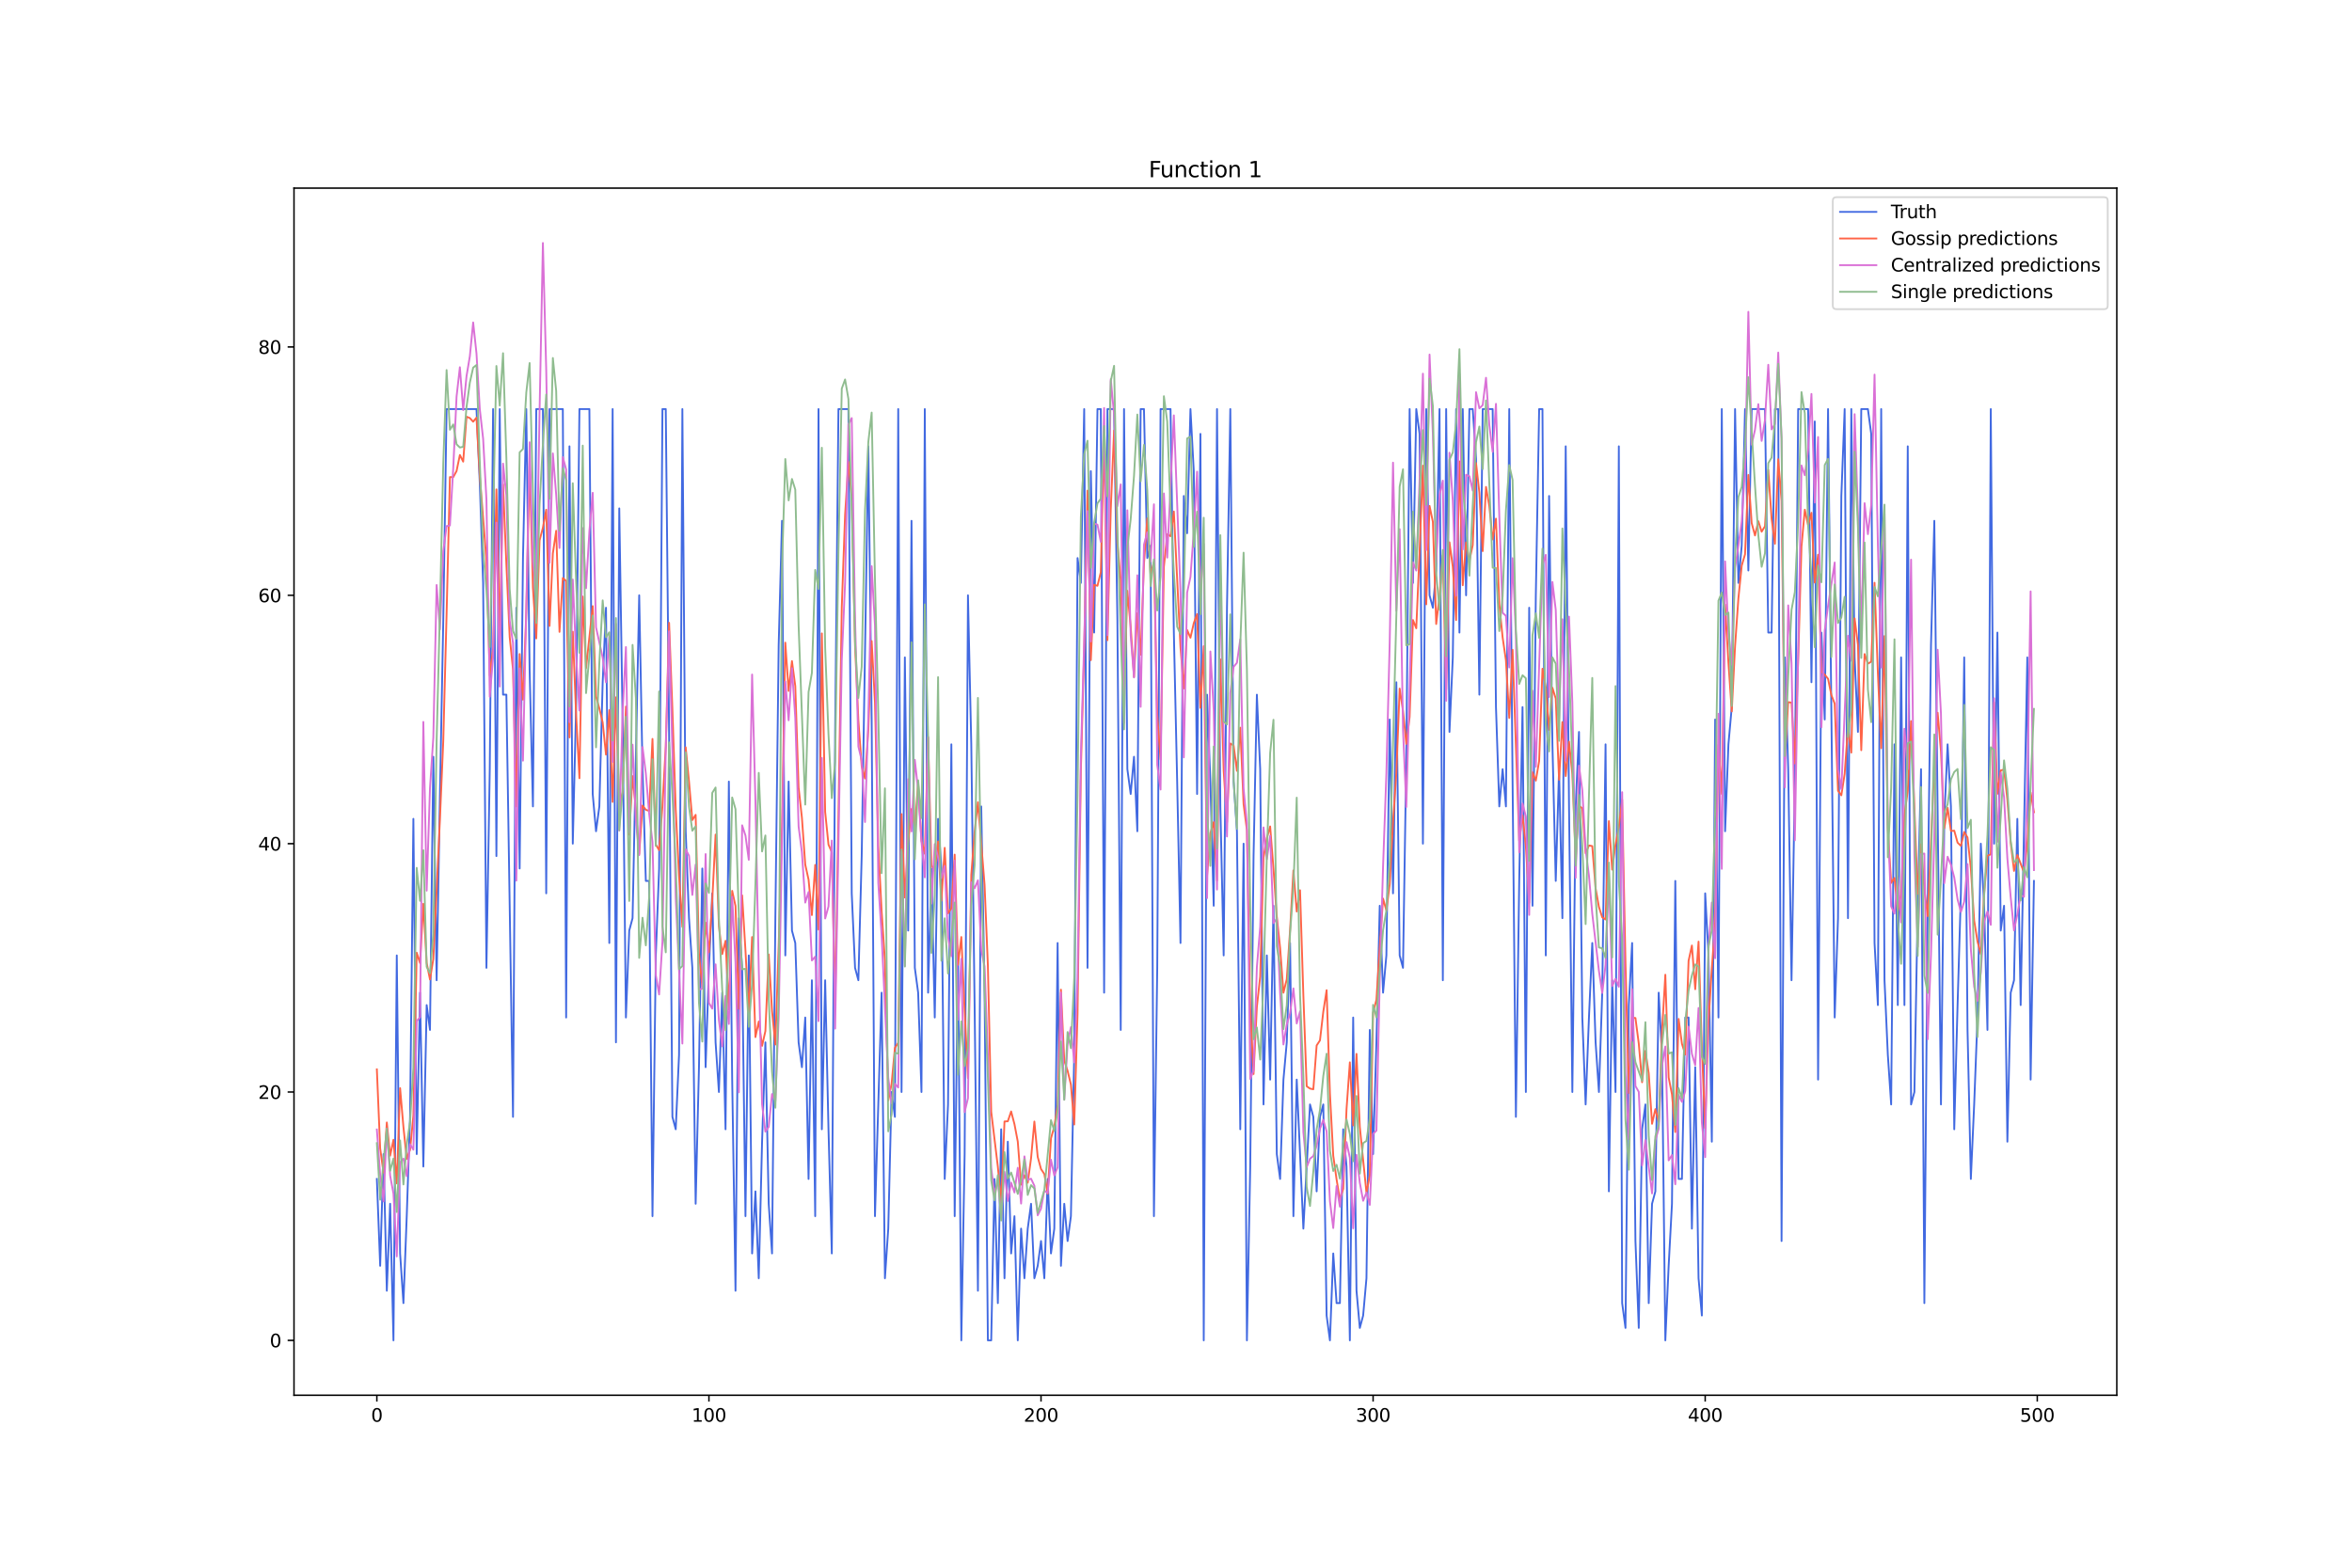 <?xml version="1.0" encoding="utf-8" standalone="no"?>
<!DOCTYPE svg PUBLIC "-//W3C//DTD SVG 1.1//EN"
  "http://www.w3.org/Graphics/SVG/1.1/DTD/svg11.dtd">
<svg xmlns:xlink="http://www.w3.org/1999/xlink" width="1296pt" height="864pt" viewBox="0 0 1296 864" xmlns="http://www.w3.org/2000/svg" version="1.1">
 <defs>
  <style type="text/css">*{stroke-linejoin: round; stroke-linecap: butt}</style>
 </defs>
 <g id="figure_1">
  <g id="patch_1">
   <path d="M 0 864 
L 1296 864 
L 1296 0 
L 0 0 
z
" style="fill: #ffffff"/>
  </g>
  <g id="axes_1">
   <g id="patch_2">
    <path d="M 162 768.96 
L 1166.4 768.96 
L 1166.4 103.68 
L 162 103.68 
z
" style="fill: #ffffff"/>
   </g>
   <g id="matplotlib.axis_1">
    <g id="xtick_1">
     <g id="line2d_1">
      <defs>
       <path id="m9243915156" d="M 0 0 
L 0 3.5 
" style="stroke: #000000; stroke-width: 0.8"/>
      </defs>
      <g>
       <use xlink:href="#m9243915156" x="207.655" y="768.96" style="stroke: #000000; stroke-width: 0.8"/>
      </g>
     </g>
     <g id="text_1">
      <!-- 0 -->
      <g transform="translate(204.473 783.558) scale(0.1 -0.1)">
       <defs>
        <path id="DejaVuSans-30" d="M 2034 4250 
Q 1547 4250 1301 3770 
Q 1056 3291 1056 2328 
Q 1056 1369 1301 889 
Q 1547 409 2034 409 
Q 2525 409 2770 889 
Q 3016 1369 3016 2328 
Q 3016 3291 2770 3770 
Q 2525 4250 2034 4250 
z
M 2034 4750 
Q 2819 4750 3233 4129 
Q 3647 3509 3647 2328 
Q 3647 1150 3233 529 
Q 2819 -91 2034 -91 
Q 1250 -91 836 529 
Q 422 1150 422 2328 
Q 422 3509 836 4129 
Q 1250 4750 2034 4750 
z
" transform="scale(0.016)"/>
       </defs>
       <use xlink:href="#DejaVuSans-30"/>
      </g>
     </g>
    </g>
    <g id="xtick_2">
     <g id="line2d_2">
      <g>
       <use xlink:href="#m9243915156" x="390.639" y="768.96" style="stroke: #000000; stroke-width: 0.8"/>
      </g>
     </g>
     <g id="text_2">
      <!-- 100 -->
      <g transform="translate(381.095 783.558) scale(0.1 -0.1)">
       <defs>
        <path id="DejaVuSans-31" d="M 794 531 
L 1825 531 
L 1825 4091 
L 703 3866 
L 703 4441 
L 1819 4666 
L 2450 4666 
L 2450 531 
L 3481 531 
L 3481 0 
L 794 0 
L 794 531 
z
" transform="scale(0.016)"/>
       </defs>
       <use xlink:href="#DejaVuSans-31"/>
       <use xlink:href="#DejaVuSans-30" x="63.623"/>
       <use xlink:href="#DejaVuSans-30" x="127.246"/>
      </g>
     </g>
    </g>
    <g id="xtick_3">
     <g id="line2d_3">
      <g>
       <use xlink:href="#m9243915156" x="573.623" y="768.96" style="stroke: #000000; stroke-width: 0.8"/>
      </g>
     </g>
     <g id="text_3">
      <!-- 200 -->
      <g transform="translate(564.079 783.558) scale(0.1 -0.1)">
       <defs>
        <path id="DejaVuSans-32" d="M 1228 531 
L 3431 531 
L 3431 0 
L 469 0 
L 469 531 
Q 828 903 1448 1529 
Q 2069 2156 2228 2338 
Q 2531 2678 2651 2914 
Q 2772 3150 2772 3378 
Q 2772 3750 2511 3984 
Q 2250 4219 1831 4219 
Q 1534 4219 1204 4116 
Q 875 4013 500 3803 
L 500 4441 
Q 881 4594 1212 4672 
Q 1544 4750 1819 4750 
Q 2544 4750 2975 4387 
Q 3406 4025 3406 3419 
Q 3406 3131 3298 2873 
Q 3191 2616 2906 2266 
Q 2828 2175 2409 1742 
Q 1991 1309 1228 531 
z
" transform="scale(0.016)"/>
       </defs>
       <use xlink:href="#DejaVuSans-32"/>
       <use xlink:href="#DejaVuSans-30" x="63.623"/>
       <use xlink:href="#DejaVuSans-30" x="127.246"/>
      </g>
     </g>
    </g>
    <g id="xtick_4">
     <g id="line2d_4">
      <g>
       <use xlink:href="#m9243915156" x="756.607" y="768.96" style="stroke: #000000; stroke-width: 0.8"/>
      </g>
     </g>
     <g id="text_4">
      <!-- 300 -->
      <g transform="translate(747.063 783.558) scale(0.1 -0.1)">
       <defs>
        <path id="DejaVuSans-33" d="M 2597 2516 
Q 3050 2419 3304 2112 
Q 3559 1806 3559 1356 
Q 3559 666 3084 287 
Q 2609 -91 1734 -91 
Q 1441 -91 1130 -33 
Q 819 25 488 141 
L 488 750 
Q 750 597 1062 519 
Q 1375 441 1716 441 
Q 2309 441 2620 675 
Q 2931 909 2931 1356 
Q 2931 1769 2642 2001 
Q 2353 2234 1838 2234 
L 1294 2234 
L 1294 2753 
L 1863 2753 
Q 2328 2753 2575 2939 
Q 2822 3125 2822 3475 
Q 2822 3834 2567 4026 
Q 2313 4219 1838 4219 
Q 1578 4219 1281 4162 
Q 984 4106 628 3988 
L 628 4550 
Q 988 4650 1302 4700 
Q 1616 4750 1894 4750 
Q 2613 4750 3031 4423 
Q 3450 4097 3450 3541 
Q 3450 3153 3228 2886 
Q 3006 2619 2597 2516 
z
" transform="scale(0.016)"/>
       </defs>
       <use xlink:href="#DejaVuSans-33"/>
       <use xlink:href="#DejaVuSans-30" x="63.623"/>
       <use xlink:href="#DejaVuSans-30" x="127.246"/>
      </g>
     </g>
    </g>
    <g id="xtick_5">
     <g id="line2d_5">
      <g>
       <use xlink:href="#m9243915156" x="939.591" y="768.96" style="stroke: #000000; stroke-width: 0.8"/>
      </g>
     </g>
     <g id="text_5">
      <!-- 400 -->
      <g transform="translate(930.047 783.558) scale(0.1 -0.1)">
       <defs>
        <path id="DejaVuSans-34" d="M 2419 4116 
L 825 1625 
L 2419 1625 
L 2419 4116 
z
M 2253 4666 
L 3047 4666 
L 3047 1625 
L 3713 1625 
L 3713 1100 
L 3047 1100 
L 3047 0 
L 2419 0 
L 2419 1100 
L 313 1100 
L 313 1709 
L 2253 4666 
z
" transform="scale(0.016)"/>
       </defs>
       <use xlink:href="#DejaVuSans-34"/>
       <use xlink:href="#DejaVuSans-30" x="63.623"/>
       <use xlink:href="#DejaVuSans-30" x="127.246"/>
      </g>
     </g>
    </g>
    <g id="xtick_6">
     <g id="line2d_6">
      <g>
       <use xlink:href="#m9243915156" x="1122.575" y="768.96" style="stroke: #000000; stroke-width: 0.8"/>
      </g>
     </g>
     <g id="text_6">
      <!-- 500 -->
      <g transform="translate(1113.032 783.558) scale(0.1 -0.1)">
       <defs>
        <path id="DejaVuSans-35" d="M 691 4666 
L 3169 4666 
L 3169 4134 
L 1269 4134 
L 1269 2991 
Q 1406 3038 1543 3061 
Q 1681 3084 1819 3084 
Q 2600 3084 3056 2656 
Q 3513 2228 3513 1497 
Q 3513 744 3044 326 
Q 2575 -91 1722 -91 
Q 1428 -91 1123 -41 
Q 819 9 494 109 
L 494 744 
Q 775 591 1075 516 
Q 1375 441 1709 441 
Q 2250 441 2565 725 
Q 2881 1009 2881 1497 
Q 2881 1984 2565 2268 
Q 2250 2553 1709 2553 
Q 1456 2553 1204 2497 
Q 953 2441 691 2322 
L 691 4666 
z
" transform="scale(0.016)"/>
       </defs>
       <use xlink:href="#DejaVuSans-35"/>
       <use xlink:href="#DejaVuSans-30" x="63.623"/>
       <use xlink:href="#DejaVuSans-30" x="127.246"/>
      </g>
     </g>
    </g>
   </g>
   <g id="matplotlib.axis_2">
    <g id="ytick_1">
     <g id="line2d_7">
      <defs>
       <path id="m0aa536ebe1" d="M 0 0 
L -3.5 0 
" style="stroke: #000000; stroke-width: 0.8"/>
      </defs>
      <g>
       <use xlink:href="#m0aa536ebe1" x="162" y="738.72" style="stroke: #000000; stroke-width: 0.8"/>
      </g>
     </g>
     <g id="text_7">
      <!-- 0 -->
      <g transform="translate(148.637 742.519) scale(0.1 -0.1)">
       <use xlink:href="#DejaVuSans-30"/>
      </g>
     </g>
    </g>
    <g id="ytick_2">
     <g id="line2d_8">
      <g>
       <use xlink:href="#m0aa536ebe1" x="162" y="601.846" style="stroke: #000000; stroke-width: 0.8"/>
      </g>
     </g>
     <g id="text_8">
      <!-- 20 -->
      <g transform="translate(142.275 605.645) scale(0.1 -0.1)">
       <use xlink:href="#DejaVuSans-32"/>
       <use xlink:href="#DejaVuSans-30" x="63.623"/>
      </g>
     </g>
    </g>
    <g id="ytick_3">
     <g id="line2d_9">
      <g>
       <use xlink:href="#m0aa536ebe1" x="162" y="464.971" style="stroke: #000000; stroke-width: 0.8"/>
      </g>
     </g>
     <g id="text_9">
      <!-- 40 -->
      <g transform="translate(142.275 468.77) scale(0.1 -0.1)">
       <use xlink:href="#DejaVuSans-34"/>
       <use xlink:href="#DejaVuSans-30" x="63.623"/>
      </g>
     </g>
    </g>
    <g id="ytick_4">
     <g id="line2d_10">
      <g>
       <use xlink:href="#m0aa536ebe1" x="162" y="328.097" style="stroke: #000000; stroke-width: 0.8"/>
      </g>
     </g>
     <g id="text_10">
      <!-- 60 -->
      <g transform="translate(142.275 331.896) scale(0.1 -0.1)">
       <defs>
        <path id="DejaVuSans-36" d="M 2113 2584 
Q 1688 2584 1439 2293 
Q 1191 2003 1191 1497 
Q 1191 994 1439 701 
Q 1688 409 2113 409 
Q 2538 409 2786 701 
Q 3034 994 3034 1497 
Q 3034 2003 2786 2293 
Q 2538 2584 2113 2584 
z
M 3366 4563 
L 3366 3988 
Q 3128 4100 2886 4159 
Q 2644 4219 2406 4219 
Q 1781 4219 1451 3797 
Q 1122 3375 1075 2522 
Q 1259 2794 1537 2939 
Q 1816 3084 2150 3084 
Q 2853 3084 3261 2657 
Q 3669 2231 3669 1497 
Q 3669 778 3244 343 
Q 2819 -91 2113 -91 
Q 1303 -91 875 529 
Q 447 1150 447 2328 
Q 447 3434 972 4092 
Q 1497 4750 2381 4750 
Q 2619 4750 2861 4703 
Q 3103 4656 3366 4563 
z
" transform="scale(0.016)"/>
       </defs>
       <use xlink:href="#DejaVuSans-36"/>
       <use xlink:href="#DejaVuSans-30" x="63.623"/>
      </g>
     </g>
    </g>
    <g id="ytick_5">
     <g id="line2d_11">
      <g>
       <use xlink:href="#m0aa536ebe1" x="162" y="191.222" style="stroke: #000000; stroke-width: 0.8"/>
      </g>
     </g>
     <g id="text_11">
      <!-- 80 -->
      <g transform="translate(142.275 195.021) scale(0.1 -0.1)">
       <defs>
        <path id="DejaVuSans-38" d="M 2034 2216 
Q 1584 2216 1326 1975 
Q 1069 1734 1069 1313 
Q 1069 891 1326 650 
Q 1584 409 2034 409 
Q 2484 409 2743 651 
Q 3003 894 3003 1313 
Q 3003 1734 2745 1975 
Q 2488 2216 2034 2216 
z
M 1403 2484 
Q 997 2584 770 2862 
Q 544 3141 544 3541 
Q 544 4100 942 4425 
Q 1341 4750 2034 4750 
Q 2731 4750 3128 4425 
Q 3525 4100 3525 3541 
Q 3525 3141 3298 2862 
Q 3072 2584 2669 2484 
Q 3125 2378 3379 2068 
Q 3634 1759 3634 1313 
Q 3634 634 3220 271 
Q 2806 -91 2034 -91 
Q 1263 -91 848 271 
Q 434 634 434 1313 
Q 434 1759 690 2068 
Q 947 2378 1403 2484 
z
M 1172 3481 
Q 1172 3119 1398 2916 
Q 1625 2713 2034 2713 
Q 2441 2713 2670 2916 
Q 2900 3119 2900 3481 
Q 2900 3844 2670 4047 
Q 2441 4250 2034 4250 
Q 1625 4250 1398 4047 
Q 1172 3844 1172 3481 
z
" transform="scale(0.016)"/>
       </defs>
       <use xlink:href="#DejaVuSans-38"/>
       <use xlink:href="#DejaVuSans-30" x="63.623"/>
      </g>
     </g>
    </g>
   </g>
   <g id="line2d_12">
    <path d="M 207.655 649.752 
L 209.484 697.658 
L 211.314 636.064 
L 213.144 711.345 
L 214.974 663.439 
L 216.804 738.72 
L 218.634 526.565 
L 220.463 690.814 
L 222.293 718.189 
L 224.123 670.283 
L 225.953 615.533 
L 227.783 451.284 
L 229.613 636.064 
L 231.442 547.096 
L 233.272 642.908 
L 235.102 553.939 
L 236.932 567.627 
L 238.762 417.065 
L 240.592 540.252 
L 242.422 437.596 
L 244.251 341.784 
L 246.081 225.441 
L 262.55 225.441 
L 264.38 266.503 
L 266.209 321.253 
L 268.039 533.408 
L 269.869 423.909 
L 271.699 225.441 
L 273.529 471.815 
L 275.359 225.441 
L 277.189 382.846 
L 279.018 382.846 
L 282.678 615.533 
L 284.508 334.94 
L 286.338 478.658 
L 288.168 307.565 
L 289.997 225.441 
L 291.827 369.159 
L 293.657 444.44 
L 295.487 225.441 
L 299.147 225.441 
L 300.976 492.346 
L 302.806 225.441 
L 310.126 225.441 
L 311.956 560.783 
L 313.785 245.972 
L 315.615 464.971 
L 317.445 389.69 
L 319.275 225.441 
L 324.764 225.441 
L 326.594 437.596 
L 328.424 458.127 
L 330.254 444.44 
L 332.084 376.003 
L 333.914 334.94 
L 335.743 519.721 
L 337.573 225.441 
L 339.403 574.471 
L 341.233 280.19 
L 343.063 396.534 
L 344.893 560.783 
L 346.723 512.877 
L 348.552 506.033 
L 352.212 328.097 
L 354.042 423.909 
L 355.872 485.502 
L 357.702 485.502 
L 359.531 670.283 
L 361.361 526.565 
L 363.191 478.658 
L 365.021 225.441 
L 366.851 225.441 
L 368.681 403.378 
L 370.51 615.533 
L 372.34 622.377 
L 374.17 581.314 
L 376 225.441 
L 377.83 458.127 
L 379.66 506.033 
L 381.489 533.408 
L 383.319 663.439 
L 385.149 588.158 
L 386.979 478.658 
L 388.809 588.158 
L 390.639 533.408 
L 392.469 492.346 
L 394.298 574.471 
L 396.128 601.846 
L 397.958 547.096 
L 399.788 622.377 
L 401.618 430.752 
L 403.448 595.002 
L 405.277 711.345 
L 407.107 506.033 
L 408.937 533.408 
L 410.767 670.283 
L 412.597 526.565 
L 414.427 690.814 
L 416.256 656.595 
L 418.086 704.501 
L 419.916 629.22 
L 421.746 574.471 
L 423.576 663.439 
L 425.406 690.814 
L 427.236 506.033 
L 429.065 355.471 
L 430.895 287.034 
L 432.725 526.565 
L 434.555 430.752 
L 436.385 512.877 
L 438.215 519.721 
L 440.044 574.471 
L 441.874 588.158 
L 443.704 560.783 
L 445.534 649.752 
L 447.364 540.252 
L 449.194 670.283 
L 451.023 225.441 
L 452.853 622.377 
L 454.683 540.252 
L 456.513 622.377 
L 458.343 690.814 
L 460.173 403.378 
L 462.003 225.441 
L 467.492 225.441 
L 469.322 492.346 
L 471.152 533.408 
L 472.982 540.252 
L 474.811 471.815 
L 478.471 245.972 
L 480.301 396.534 
L 482.131 670.283 
L 485.79 547.096 
L 487.62 704.501 
L 489.45 677.126 
L 491.28 601.846 
L 493.11 615.533 
L 494.94 225.441 
L 496.77 601.846 
L 498.599 362.315 
L 500.429 512.877 
L 502.259 287.034 
L 504.089 533.408 
L 505.919 547.096 
L 507.749 601.846 
L 509.578 225.441 
L 511.408 547.096 
L 513.238 478.658 
L 515.068 560.783 
L 516.898 451.284 
L 518.728 478.658 
L 520.557 649.752 
L 522.387 608.689 
L 524.217 410.221 
L 526.047 670.283 
L 527.877 526.565 
L 529.707 738.72 
L 531.536 636.064 
L 533.366 328.097 
L 535.196 410.221 
L 537.026 553.939 
L 538.856 711.345 
L 540.686 444.44 
L 542.516 547.096 
L 544.345 738.72 
L 546.175 738.72 
L 548.005 649.752 
L 549.835 718.189 
L 551.665 622.377 
L 553.495 704.501 
L 555.324 629.22 
L 557.154 690.814 
L 558.984 670.283 
L 560.814 738.72 
L 562.644 677.126 
L 564.474 704.501 
L 566.303 677.126 
L 568.133 663.439 
L 569.963 704.501 
L 571.793 697.658 
L 573.623 683.97 
L 575.453 704.501 
L 577.283 649.752 
L 579.112 690.814 
L 580.942 677.126 
L 582.772 519.721 
L 584.602 697.658 
L 586.432 663.439 
L 588.262 683.97 
L 590.091 670.283 
L 591.921 581.314 
L 593.751 307.565 
L 595.581 321.253 
L 597.411 225.441 
L 599.241 533.408 
L 601.07 259.659 
L 602.9 348.628 
L 604.73 225.441 
L 606.56 225.441 
L 608.39 547.096 
L 610.22 225.441 
L 613.879 225.441 
L 615.709 341.784 
L 617.539 567.627 
L 619.369 225.441 
L 621.199 423.909 
L 623.029 437.596 
L 624.858 417.065 
L 626.688 458.127 
L 628.518 225.441 
L 630.348 225.441 
L 632.178 307.565 
L 634.008 300.722 
L 635.837 670.283 
L 637.667 533.408 
L 639.497 225.441 
L 644.987 225.441 
L 646.817 348.628 
L 648.646 430.752 
L 650.476 519.721 
L 652.306 273.347 
L 654.136 293.878 
L 655.966 225.441 
L 657.796 259.659 
L 659.625 437.596 
L 661.455 239.128 
L 663.285 738.72 
L 665.115 382.846 
L 666.945 430.752 
L 668.775 499.19 
L 670.604 225.441 
L 672.434 444.44 
L 674.264 526.565 
L 676.094 334.94 
L 677.924 225.441 
L 679.754 430.752 
L 681.583 458.127 
L 683.413 622.377 
L 685.243 464.971 
L 687.073 738.72 
L 688.903 642.908 
L 690.733 471.815 
L 692.563 382.846 
L 694.392 423.909 
L 696.222 608.689 
L 698.052 526.565 
L 699.882 595.002 
L 701.712 499.19 
L 703.542 636.064 
L 705.371 649.752 
L 707.201 595.002 
L 709.031 574.471 
L 710.861 519.721 
L 712.691 670.283 
L 714.521 595.002 
L 718.18 677.126 
L 721.84 608.689 
L 723.67 615.533 
L 725.5 656.595 
L 727.33 615.533 
L 729.159 608.689 
L 730.989 725.033 
L 732.819 738.72 
L 734.649 690.814 
L 736.479 718.189 
L 738.309 718.189 
L 740.138 622.377 
L 741.968 642.908 
L 743.798 738.72 
L 745.628 560.783 
L 747.458 711.345 
L 749.288 731.876 
L 751.117 725.033 
L 752.947 704.501 
L 754.777 567.627 
L 756.607 636.064 
L 758.437 574.471 
L 760.267 499.19 
L 762.097 547.096 
L 763.926 526.565 
L 765.756 396.534 
L 767.586 492.346 
L 769.416 376.003 
L 771.246 526.565 
L 773.076 533.408 
L 774.905 417.065 
L 776.735 225.441 
L 778.565 321.253 
L 780.395 225.441 
L 782.225 239.128 
L 784.055 464.971 
L 785.884 225.441 
L 787.714 328.097 
L 789.544 334.94 
L 791.374 314.409 
L 793.204 225.441 
L 795.034 540.252 
L 796.864 225.441 
L 798.693 403.378 
L 800.523 362.315 
L 802.353 225.441 
L 804.183 348.628 
L 806.013 225.441 
L 807.843 328.097 
L 809.672 225.441 
L 811.502 225.441 
L 813.332 252.816 
L 815.162 382.846 
L 816.992 225.441 
L 822.481 225.441 
L 824.311 389.69 
L 826.141 444.44 
L 827.971 423.909 
L 829.801 444.44 
L 831.63 225.441 
L 833.46 430.752 
L 835.29 615.533 
L 837.12 485.502 
L 838.95 389.69 
L 840.78 601.846 
L 842.61 334.94 
L 844.439 499.19 
L 846.269 328.097 
L 848.099 225.441 
L 849.929 225.441 
L 851.759 526.565 
L 853.589 273.347 
L 855.418 410.221 
L 857.248 485.502 
L 859.078 423.909 
L 860.908 506.033 
L 862.738 245.972 
L 864.568 444.44 
L 866.397 601.846 
L 868.227 444.44 
L 870.057 403.378 
L 871.887 560.783 
L 873.717 608.689 
L 875.547 560.783 
L 877.377 519.721 
L 879.206 574.471 
L 881.036 601.846 
L 882.866 547.096 
L 884.696 410.221 
L 886.526 656.595 
L 888.356 540.252 
L 890.185 601.846 
L 892.015 245.972 
L 893.845 718.189 
L 895.675 731.876 
L 897.505 553.939 
L 899.335 519.721 
L 901.164 683.97 
L 902.994 731.876 
L 904.824 622.377 
L 906.654 608.689 
L 908.484 718.189 
L 910.314 663.439 
L 912.144 656.595 
L 913.973 547.096 
L 915.803 581.314 
L 917.633 738.72 
L 919.463 697.658 
L 921.293 663.439 
L 923.123 485.502 
L 924.952 649.752 
L 926.782 649.752 
L 928.612 560.783 
L 930.442 560.783 
L 932.272 677.126 
L 934.102 588.158 
L 935.931 704.501 
L 937.761 725.033 
L 939.591 492.346 
L 941.421 526.565 
L 943.251 629.22 
L 945.081 396.534 
L 946.911 560.783 
L 948.74 225.441 
L 950.57 458.127 
L 952.4 410.221 
L 954.23 389.69 
L 956.06 225.441 
L 957.89 321.253 
L 959.719 300.722 
L 961.549 225.441 
L 963.379 314.409 
L 965.209 225.441 
L 972.528 225.441 
L 974.358 348.628 
L 976.188 348.628 
L 978.018 225.441 
L 979.848 225.441 
L 981.678 683.97 
L 983.507 362.315 
L 985.337 423.909 
L 987.167 540.252 
L 988.997 430.752 
L 990.827 225.441 
L 996.316 225.441 
L 998.146 376.003 
L 999.976 232.284 
L 1001.806 595.002 
L 1003.636 348.628 
L 1005.465 396.534 
L 1007.295 225.441 
L 1010.955 560.783 
L 1012.785 506.033 
L 1014.615 273.347 
L 1016.444 225.441 
L 1018.274 506.033 
L 1020.104 225.441 
L 1021.934 362.315 
L 1023.764 403.378 
L 1025.594 225.441 
L 1029.253 225.441 
L 1031.083 239.128 
L 1032.913 519.721 
L 1034.743 553.939 
L 1036.573 225.441 
L 1038.403 540.252 
L 1040.232 581.314 
L 1042.062 608.689 
L 1043.892 410.221 
L 1045.722 553.939 
L 1047.552 362.315 
L 1049.382 553.939 
L 1051.211 245.972 
L 1053.041 608.689 
L 1054.871 601.846 
L 1056.701 499.19 
L 1058.531 423.909 
L 1060.361 718.189 
L 1062.191 499.19 
L 1064.02 355.471 
L 1065.85 287.034 
L 1069.51 608.689 
L 1071.34 451.284 
L 1073.17 410.221 
L 1074.999 444.44 
L 1076.829 622.377 
L 1078.659 553.939 
L 1080.489 492.346 
L 1082.319 362.315 
L 1084.149 567.627 
L 1085.978 649.752 
L 1087.808 608.689 
L 1089.638 560.783 
L 1091.468 464.971 
L 1093.298 499.19 
L 1095.128 567.627 
L 1096.958 225.441 
L 1098.787 464.971 
L 1100.617 348.628 
L 1102.447 512.877 
L 1104.277 499.19 
L 1106.107 629.22 
L 1107.937 547.096 
L 1109.766 540.252 
L 1111.596 451.284 
L 1113.426 553.939 
L 1117.086 362.315 
L 1118.916 595.002 
L 1120.745 485.502 
L 1120.745 485.502 
" clip-path="url(#p38546da178)" style="fill: none; stroke: #4169e1; stroke-linecap: square"/>
   </g>
   <g id="line2d_13">
    <path d="M 207.655 589.346 
L 209.484 632.908 
L 211.314 646.261 
L 213.144 618.621 
L 214.974 636.964 
L 216.804 628.152 
L 218.634 652.199 
L 220.463 599.697 
L 222.293 621.077 
L 224.123 638.653 
L 225.953 633.674 
L 227.783 614.774 
L 229.613 525.042 
L 231.442 530.774 
L 233.272 498.095 
L 235.102 530.722 
L 236.932 539.826 
L 238.762 528.54 
L 240.592 491.037 
L 242.422 451.109 
L 244.251 408.278 
L 246.081 338.64 
L 247.911 262.924 
L 249.741 262.968 
L 251.571 259.616 
L 253.401 250.756 
L 255.23 254.432 
L 257.06 229.648 
L 258.89 230.405 
L 260.72 232.412 
L 262.55 230.17 
L 264.38 262.369 
L 268.039 308.714 
L 269.869 372.308 
L 271.699 357.33 
L 273.529 269.721 
L 275.359 350.055 
L 277.189 266.969 
L 279.018 310.896 
L 280.848 351.105 
L 282.678 369.017 
L 284.508 444.468 
L 286.338 360.467 
L 288.168 385.596 
L 289.997 337.641 
L 291.827 255.164 
L 293.657 323.979 
L 295.487 351.87 
L 297.317 297.832 
L 299.147 290.858 
L 300.976 280.898 
L 302.806 344.975 
L 304.636 305.017 
L 306.466 292.525 
L 308.296 348.255 
L 310.126 318.553 
L 311.956 320.176 
L 313.785 406.424 
L 315.615 348.127 
L 317.445 393.762 
L 319.275 428.918 
L 321.105 328.776 
L 322.935 368.223 
L 326.594 334.038 
L 328.424 383.799 
L 330.254 390.467 
L 332.084 398.138 
L 333.914 415.891 
L 335.743 391.376 
L 337.573 441.962 
L 339.403 384.317 
L 341.233 444.287 
L 343.063 436.615 
L 344.893 389.41 
L 346.723 460.074 
L 348.552 427.722 
L 350.382 446.074 
L 352.212 470.683 
L 354.042 443.96 
L 355.872 446.291 
L 357.702 446.927 
L 359.531 407.24 
L 361.361 465.457 
L 363.191 468.564 
L 365.021 444.318 
L 366.851 411.345 
L 368.681 343.241 
L 370.51 390.996 
L 372.34 446.22 
L 374.17 482.603 
L 376 510.824 
L 377.83 411.891 
L 379.66 430.763 
L 381.489 451.984 
L 383.319 449.07 
L 385.149 525.399 
L 386.979 543.94 
L 388.809 508.452 
L 390.639 524.847 
L 392.469 496.092 
L 394.298 459.969 
L 396.128 510.3 
L 397.958 525.818 
L 399.788 518.504 
L 401.618 556.391 
L 403.448 490.972 
L 405.277 499.325 
L 407.107 555.958 
L 408.937 493.468 
L 410.767 523.825 
L 412.597 558.094 
L 414.427 516.434 
L 416.256 571.578 
L 418.086 562.997 
L 419.916 576.419 
L 421.746 568.248 
L 423.576 526.017 
L 425.406 557.204 
L 427.236 575.681 
L 429.065 521.064 
L 430.895 455.624 
L 432.725 354.186 
L 434.555 380.803 
L 436.385 364.344 
L 438.215 378.089 
L 440.044 434.021 
L 441.874 450.681 
L 443.704 476.471 
L 445.534 484.763 
L 447.364 504.322 
L 449.194 476.675 
L 451.023 512.344 
L 452.853 349.093 
L 454.683 447.478 
L 456.513 465.501 
L 458.343 469.659 
L 460.173 553.611 
L 462.003 449.194 
L 463.832 334.675 
L 465.662 283.665 
L 467.492 254.551 
L 469.322 274.159 
L 471.152 355.758 
L 472.982 396.908 
L 474.811 422.39 
L 476.641 429.029 
L 478.471 402.226 
L 480.301 353.304 
L 482.131 387.234 
L 483.961 466.182 
L 485.79 502.271 
L 487.62 529.569 
L 489.45 606.53 
L 491.28 597.401 
L 493.11 577.545 
L 494.94 574.679 
L 496.77 448.659 
L 498.599 494.665 
L 500.429 463.871 
L 502.259 445.903 
L 504.089 455.85 
L 505.919 431.643 
L 507.749 463.475 
L 509.578 470.523 
L 511.408 406.596 
L 513.238 476.892 
L 515.068 479.903 
L 516.898 463.743 
L 518.728 496.419 
L 520.557 467.253 
L 522.387 503.408 
L 524.217 500.602 
L 526.047 471 
L 527.877 531.696 
L 529.707 516.416 
L 531.536 556.862 
L 533.366 594.164 
L 535.196 482.104 
L 537.026 458.585 
L 538.856 442.161 
L 542.516 487.561 
L 544.345 532.132 
L 546.175 612.695 
L 549.835 643.022 
L 551.665 662.881 
L 553.495 618.071 
L 555.324 617.976 
L 557.154 612.551 
L 558.984 619.538 
L 560.814 629.15 
L 562.644 652.914 
L 564.474 647.673 
L 566.303 651.849 
L 568.133 638.359 
L 569.963 618.116 
L 571.793 637.586 
L 573.623 644.303 
L 575.453 647.055 
L 577.283 657.899 
L 579.112 627.373 
L 580.942 620.824 
L 582.772 608.96 
L 584.602 545.42 
L 586.432 584.551 
L 588.262 590.139 
L 590.091 597.73 
L 591.921 619.77 
L 593.751 558.711 
L 595.581 424.477 
L 597.411 358.431 
L 599.241 270.365 
L 601.07 363.833 
L 602.9 322.301 
L 604.73 322.842 
L 606.56 315.408 
L 608.39 240.155 
L 610.22 352.842 
L 612.05 280.909 
L 613.879 237.285 
L 615.709 299.147 
L 617.539 319.503 
L 619.369 384.69 
L 621.199 325.594 
L 623.029 345.311 
L 624.858 373.064 
L 626.688 337.91 
L 628.518 360.842 
L 630.348 310.824 
L 632.178 285.672 
L 634.008 316.721 
L 635.837 309.87 
L 637.667 393.958 
L 639.497 418.558 
L 641.327 312.397 
L 643.157 294.481 
L 644.987 295.504 
L 646.817 281.908 
L 650.476 356.791 
L 652.306 379.445 
L 654.136 347.221 
L 655.966 351.469 
L 657.796 343.444 
L 659.625 338.438 
L 661.455 390.153 
L 663.285 356.127 
L 665.115 482.722 
L 666.945 459.16 
L 668.775 453.134 
L 670.604 485.237 
L 672.434 363.403 
L 674.264 424.787 
L 676.094 453.14 
L 677.924 409.738 
L 679.754 410.873 
L 681.583 424.852 
L 683.413 401.024 
L 685.243 443.207 
L 687.073 457.539 
L 688.903 555.827 
L 690.733 591.939 
L 692.563 554.915 
L 694.392 538.247 
L 696.222 472.605 
L 698.052 461.876 
L 699.882 455.474 
L 701.712 478.764 
L 703.542 505.088 
L 705.371 522.421 
L 707.201 547.116 
L 709.031 539.736 
L 710.861 512.451 
L 712.691 479.727 
L 714.521 502.369 
L 716.35 490.634 
L 718.18 548.596 
L 720.01 598.661 
L 721.84 599.954 
L 723.67 600.329 
L 725.5 576.178 
L 727.33 573.38 
L 729.159 557.578 
L 730.989 545.723 
L 732.819 602.724 
L 734.649 636.959 
L 736.479 650.022 
L 738.309 660.996 
L 740.138 655.191 
L 741.968 611.237 
L 743.798 585.475 
L 745.628 620.258 
L 747.458 580.832 
L 749.288 621.128 
L 752.947 657.402 
L 754.777 647.921 
L 756.607 558.135 
L 758.437 550.963 
L 760.267 522.073 
L 762.097 495.248 
L 763.926 501.771 
L 765.756 487.366 
L 767.586 453.015 
L 769.416 426.14 
L 771.246 379.492 
L 773.076 391.606 
L 774.905 410.033 
L 776.735 395.105 
L 778.565 341.71 
L 780.395 346.263 
L 782.225 303.731 
L 784.055 256.642 
L 785.884 333.079 
L 787.714 278.819 
L 789.544 287.617 
L 791.374 343.901 
L 793.204 328.391 
L 795.034 306.003 
L 796.864 380.087 
L 798.693 298.847 
L 800.523 312.376 
L 802.353 341.743 
L 804.183 254.279 
L 806.013 322.55 
L 807.843 298.932 
L 809.672 309.14 
L 811.502 300.407 
L 813.332 255.17 
L 815.162 271.471 
L 816.992 303.746 
L 818.822 268.352 
L 820.651 278.982 
L 822.481 297.327 
L 824.311 285.835 
L 826.141 332.888 
L 827.971 351.269 
L 829.801 363.929 
L 831.63 395.679 
L 833.46 358.115 
L 837.12 463.317 
L 838.95 449.372 
L 840.78 466.196 
L 842.61 497.58 
L 844.439 425.611 
L 846.269 430.25 
L 848.099 419.438 
L 849.929 368.555 
L 851.759 378.737 
L 853.589 402.254 
L 855.418 379.07 
L 857.248 385.007 
L 859.078 429.762 
L 860.908 397.964 
L 862.738 427.709 
L 864.568 408.743 
L 866.397 426.656 
L 868.227 472.982 
L 870.057 444.027 
L 871.887 445.52 
L 873.717 470.255 
L 875.547 465.957 
L 877.377 466.311 
L 879.206 489.558 
L 881.036 499.847 
L 882.866 505.571 
L 884.696 506.765 
L 886.526 452.541 
L 888.356 479.278 
L 890.185 465.58 
L 892.015 455.764 
L 893.845 440.732 
L 895.675 530.881 
L 897.505 602.441 
L 899.335 560.854 
L 901.164 561.053 
L 902.994 575.116 
L 904.824 596.47 
L 906.654 579.147 
L 908.484 591.545 
L 910.314 619.368 
L 912.144 611.275 
L 913.973 618.38 
L 915.803 568.75 
L 917.633 537.206 
L 919.463 593.793 
L 921.293 603.151 
L 923.123 623.923 
L 924.952 561.556 
L 926.782 575.243 
L 928.612 581.173 
L 930.442 529.506 
L 932.272 521.098 
L 934.102 545.184 
L 935.931 518.967 
L 937.761 577.616 
L 939.591 621.703 
L 941.421 562.922 
L 943.251 533.838 
L 945.081 508.287 
L 946.911 410.577 
L 948.74 437.565 
L 950.57 333.182 
L 952.4 365.228 
L 954.23 392.078 
L 956.06 356.078 
L 957.89 329.814 
L 959.719 311.759 
L 961.549 305.478 
L 963.379 261.766 
L 965.209 288.282 
L 967.039 295.117 
L 968.869 287.231 
L 970.698 293.038 
L 972.528 290.054 
L 974.358 258.998 
L 976.188 285.852 
L 978.018 299.677 
L 979.848 253.115 
L 981.678 276.061 
L 983.507 418.245 
L 985.337 386.97 
L 987.167 387.236 
L 988.997 420.782 
L 990.827 363.847 
L 992.657 301.17 
L 994.486 280.92 
L 996.316 289.529 
L 998.146 282.6 
L 999.976 321.084 
L 1001.806 305.701 
L 1003.636 370.264 
L 1005.465 371.8 
L 1007.295 374.113 
L 1009.125 383.07 
L 1010.955 387.817 
L 1012.785 435.814 
L 1014.615 438.318 
L 1016.444 426.482 
L 1018.274 400.946 
L 1020.104 414.77 
L 1021.934 340.793 
L 1023.764 355.295 
L 1025.594 413.461 
L 1027.424 360.462 
L 1029.253 365.787 
L 1031.083 364.677 
L 1032.913 321.17 
L 1034.743 370.827 
L 1036.573 412.352 
L 1038.403 350.53 
L 1040.232 456.757 
L 1042.062 486.629 
L 1043.892 483.86 
L 1045.722 502.024 
L 1047.552 493 
L 1049.382 449.381 
L 1051.211 435.825 
L 1053.041 397.421 
L 1056.701 492.612 
L 1058.531 465.266 
L 1060.361 490.13 
L 1062.191 504.915 
L 1065.85 421.66 
L 1067.68 392.801 
L 1069.51 414.068 
L 1071.34 456.514 
L 1073.17 445.208 
L 1074.999 457.984 
L 1076.829 457.81 
L 1078.659 464.391 
L 1080.489 466.165 
L 1082.319 458.499 
L 1084.149 461.567 
L 1085.978 478.621 
L 1087.808 507.372 
L 1089.638 518.837 
L 1091.468 525.852 
L 1093.298 492.515 
L 1095.128 471.57 
L 1096.958 470.876 
L 1098.787 387.193 
L 1100.617 437.48 
L 1102.447 424.582 
L 1104.277 424.174 
L 1106.107 440.875 
L 1107.937 464.523 
L 1109.766 479.987 
L 1111.596 471.228 
L 1115.256 480.802 
L 1117.086 465.341 
L 1118.916 436.728 
L 1120.745 447.656 
L 1120.745 447.656 
" clip-path="url(#p38546da178)" style="fill: none; stroke: #ff6347; stroke-linecap: square"/>
   </g>
   <g id="line2d_14">
    <path d="M 207.655 622.488 
L 209.484 647.581 
L 211.314 662.12 
L 213.144 621.98 
L 214.974 647.928 
L 216.804 657.847 
L 218.634 692.465 
L 220.463 640.612 
L 222.293 638.532 
L 224.123 648.193 
L 225.953 630.621 
L 227.783 633.628 
L 229.613 562.746 
L 231.442 560.626 
L 233.272 397.862 
L 235.102 490.877 
L 236.932 434.321 
L 238.762 406.582 
L 240.592 322.423 
L 242.422 346.89 
L 244.251 303.695 
L 246.081 289.925 
L 247.911 289.624 
L 249.741 258.091 
L 251.571 218.636 
L 253.401 202.374 
L 255.23 226.012 
L 257.06 207.34 
L 258.89 196.387 
L 260.72 177.709 
L 262.55 194.758 
L 264.38 225.479 
L 266.209 241.747 
L 268.039 275.313 
L 269.869 384.012 
L 271.699 362.219 
L 273.529 288.038 
L 275.359 378.399 
L 277.189 255.512 
L 279.018 272.933 
L 280.848 342.103 
L 282.678 354.365 
L 284.508 485.346 
L 286.338 368.369 
L 288.168 419.227 
L 289.997 335.309 
L 291.827 243.72 
L 293.657 309.452 
L 295.487 327.14 
L 297.317 226.451 
L 299.147 133.92 
L 300.976 203.723 
L 302.806 310.202 
L 304.636 249.891 
L 306.466 272.608 
L 308.296 302.029 
L 310.126 251.94 
L 311.956 258.745 
L 313.785 397.981 
L 315.615 319.387 
L 317.445 361.351 
L 319.275 391.614 
L 321.105 291.019 
L 322.935 324.191 
L 324.764 292.719 
L 326.594 271.595 
L 328.424 345.76 
L 332.084 362.41 
L 333.914 376.053 
L 335.743 350.639 
L 337.573 419.956 
L 339.403 343.842 
L 341.233 457.769 
L 343.063 392.943 
L 344.893 356.599 
L 346.723 458.687 
L 348.552 410.392 
L 350.382 452.231 
L 352.212 471.272 
L 354.042 411.728 
L 355.872 426.284 
L 357.702 448.39 
L 359.531 464.157 
L 361.361 537.453 
L 363.191 548.069 
L 365.021 518.945 
L 366.851 413.027 
L 368.681 347.914 
L 370.51 414.013 
L 372.34 494.705 
L 376 575.13 
L 377.83 468.09 
L 379.66 471.619 
L 381.489 493.215 
L 383.319 476.472 
L 385.149 545.37 
L 386.979 544.893 
L 388.809 470.695 
L 390.639 552.716 
L 392.469 555.881 
L 394.298 531.484 
L 396.128 562.192 
L 397.958 576.66 
L 399.788 548.854 
L 401.618 564.341 
L 403.448 494.283 
L 405.277 530.353 
L 407.107 602.022 
L 408.937 454.847 
L 410.767 460.48 
L 412.597 473.863 
L 414.427 371.762 
L 416.256 441.212 
L 418.086 533.455 
L 419.916 608.592 
L 421.746 623.666 
L 423.576 621.051 
L 425.406 602.962 
L 427.236 606.742 
L 429.065 561.029 
L 430.895 463.823 
L 432.725 375.615 
L 434.555 396.978 
L 436.385 368.245 
L 438.215 395.684 
L 440.044 455.514 
L 441.874 469.709 
L 443.704 497.445 
L 445.534 491.598 
L 447.364 529.34 
L 449.194 527.246 
L 451.023 562.792 
L 452.853 417.715 
L 454.683 506.212 
L 456.513 499.581 
L 458.343 463.242 
L 460.173 566.901 
L 463.832 363.928 
L 465.662 321.147 
L 467.492 233.769 
L 469.322 230.427 
L 471.152 340.805 
L 472.982 411.433 
L 474.811 419.141 
L 476.641 453.049 
L 478.471 394.885 
L 480.301 312.043 
L 482.131 344.7 
L 483.961 486.656 
L 485.79 515.412 
L 489.45 594.097 
L 491.28 608.157 
L 493.11 597.331 
L 494.94 599.361 
L 496.77 469.665 
L 498.599 532.349 
L 500.429 429.421 
L 502.259 458.231 
L 504.089 418.755 
L 505.919 435.613 
L 507.749 463.826 
L 509.578 483.547 
L 511.408 406.058 
L 513.238 498.009 
L 515.068 465.185 
L 516.898 472.586 
L 518.728 483.934 
L 520.557 477.309 
L 522.387 516.411 
L 524.217 526.97 
L 526.047 474.28 
L 527.877 562.044 
L 529.707 528.42 
L 531.536 612.927 
L 533.366 605.265 
L 535.196 486.257 
L 537.026 489.549 
L 538.856 485.166 
L 540.686 523.399 
L 542.516 532.609 
L 544.345 581.033 
L 546.175 643.667 
L 548.005 658.167 
L 549.835 650.618 
L 551.665 670.761 
L 553.495 645.895 
L 555.324 661.89 
L 557.154 651.783 
L 558.984 657.217 
L 560.814 643.606 
L 562.644 663.345 
L 564.474 637.311 
L 566.303 650.214 
L 568.133 649.631 
L 569.963 653.513 
L 571.793 669.788 
L 573.623 666.132 
L 575.453 656.092 
L 577.283 657.508 
L 579.112 639.132 
L 580.942 647.852 
L 582.772 643.325 
L 584.602 547.036 
L 586.432 605.966 
L 588.262 575.468 
L 590.091 566.082 
L 591.921 585.5 
L 593.751 539.47 
L 595.581 416.652 
L 597.411 353.42 
L 599.241 281.633 
L 601.07 353.532 
L 602.9 288.601 
L 604.73 289.137 
L 606.56 298.618 
L 608.39 224.873 
L 610.22 350.095 
L 612.05 208.918 
L 613.879 228.414 
L 615.709 278.929 
L 617.539 266.956 
L 619.369 398.412 
L 621.199 281.228 
L 623.029 350.248 
L 624.858 373.366 
L 626.688 317.041 
L 628.518 389.556 
L 630.348 300.193 
L 632.178 293.365 
L 634.008 309.488 
L 635.837 277.937 
L 637.667 421.562 
L 639.497 435.129 
L 641.327 271.942 
L 643.157 307.322 
L 646.817 228.915 
L 650.476 326.377 
L 652.306 417.409 
L 654.136 326.564 
L 655.966 317.982 
L 657.796 292.913 
L 659.625 259.947 
L 661.455 327.612 
L 663.285 299.953 
L 665.115 494.983 
L 666.945 359.053 
L 668.775 391.256 
L 670.604 490.26 
L 672.434 317.199 
L 674.264 404.705 
L 676.094 461.022 
L 677.924 382.021 
L 679.754 367.497 
L 681.583 365.28 
L 683.413 352.319 
L 685.243 434.608 
L 687.073 453.764 
L 688.903 594.645 
L 690.733 590.021 
L 692.563 533.079 
L 694.392 510.863 
L 696.222 456.019 
L 698.052 473.586 
L 699.882 460.681 
L 701.712 508.75 
L 703.542 506.335 
L 705.371 547.391 
L 707.201 575.652 
L 709.031 564.653 
L 710.861 558.448 
L 712.691 544.736 
L 714.521 564.067 
L 716.35 557.403 
L 718.18 623.928 
L 720.01 643.298 
L 721.84 638.599 
L 723.67 637.118 
L 725.5 631.448 
L 727.33 622.151 
L 729.159 617.153 
L 730.989 623.583 
L 732.819 662.034 
L 734.649 676.814 
L 736.479 653.662 
L 738.309 665.062 
L 740.138 648.049 
L 741.968 629.461 
L 743.798 638.115 
L 745.628 677.008 
L 747.458 636.476 
L 749.288 651.845 
L 751.117 661.802 
L 752.947 657.237 
L 754.777 664.058 
L 756.607 624.865 
L 758.437 623.099 
L 760.267 540.234 
L 762.097 477.456 
L 763.926 426.347 
L 765.756 354.081 
L 767.586 254.977 
L 769.416 336.612 
L 771.246 291.622 
L 773.076 401.839 
L 774.905 444.774 
L 778.565 309.853 
L 780.395 314.458 
L 782.225 264.334 
L 784.055 205.942 
L 785.884 303.153 
L 787.714 195.417 
L 789.544 239.394 
L 791.374 310.032 
L 793.204 272.835 
L 795.034 264.892 
L 796.864 386.235 
L 798.693 249.509 
L 800.523 276.135 
L 802.353 328.162 
L 804.183 206.303 
L 806.013 302.829 
L 807.843 261.641 
L 809.672 262.468 
L 811.502 270.425 
L 813.332 216.148 
L 815.162 225.043 
L 816.992 223.283 
L 818.822 208.195 
L 820.651 234.266 
L 822.481 249.051 
L 824.311 222.57 
L 826.141 284.315 
L 827.971 337.727 
L 829.801 339.429 
L 831.63 367.854 
L 833.46 307.624 
L 835.29 350.471 
L 837.12 469.795 
L 838.95 442.83 
L 840.78 450.047 
L 842.61 504.243 
L 844.439 380.657 
L 846.269 422.562 
L 849.929 311.497 
L 851.759 305.79 
L 853.589 384.122 
L 855.418 320.724 
L 857.248 336.12 
L 859.078 396.264 
L 860.908 341.276 
L 862.738 419.264 
L 864.568 339.84 
L 866.397 387.237 
L 868.227 483.837 
L 870.057 422.004 
L 871.887 435.564 
L 873.717 468.218 
L 875.547 482.622 
L 877.377 503.586 
L 881.036 535.033 
L 882.866 547.259 
L 884.696 531.852 
L 886.526 483.04 
L 888.356 543.419 
L 890.185 539.541 
L 892.015 543.816 
L 893.845 436.605 
L 895.675 591.871 
L 897.505 627.889 
L 899.335 545.148 
L 901.164 598.531 
L 902.994 601.757 
L 904.824 642.316 
L 906.654 628.369 
L 910.314 657.721 
L 912.144 628.441 
L 913.973 622.094 
L 915.803 587.277 
L 917.633 576.75 
L 919.463 639.519 
L 921.293 636.587 
L 923.123 652.698 
L 924.952 603.466 
L 926.782 607.298 
L 928.612 601.265 
L 930.442 565.804 
L 932.272 580.806 
L 934.102 587.026 
L 935.931 555.529 
L 937.761 618.63 
L 939.591 637.742 
L 941.421 523.175 
L 943.251 497.429 
L 945.081 528.122 
L 946.911 393.397 
L 948.74 478.846 
L 950.57 309.404 
L 952.4 349.057 
L 954.23 366.378 
L 956.06 312.997 
L 957.89 300.82 
L 959.719 287.35 
L 961.549 258.619 
L 963.379 171.857 
L 965.209 245.074 
L 967.039 236.83 
L 968.869 222.729 
L 970.698 243.003 
L 972.528 231.569 
L 974.358 201.036 
L 976.188 236.673 
L 978.018 233.697 
L 979.848 194.306 
L 981.678 242.122 
L 983.507 433.925 
L 985.337 333.632 
L 987.167 365.64 
L 988.997 463.127 
L 992.657 256.52 
L 994.486 261.921 
L 996.316 247.892 
L 998.146 217.106 
L 999.976 277.005 
L 1001.806 240.869 
L 1003.636 400.778 
L 1005.465 347.468 
L 1007.295 333.917 
L 1010.955 310.004 
L 1012.785 424.04 
L 1014.615 434.913 
L 1018.274 350.378 
L 1020.104 364.132 
L 1021.934 228.255 
L 1023.764 282.983 
L 1025.594 346.462 
L 1027.424 277.318 
L 1029.253 294.389 
L 1031.083 278.432 
L 1032.913 206.455 
L 1034.743 299.921 
L 1036.573 367.853 
L 1038.403 283.161 
L 1040.232 453.932 
L 1042.062 499.533 
L 1043.892 503.553 
L 1045.722 483.415 
L 1047.552 508.395 
L 1049.382 401.64 
L 1051.211 423.912 
L 1053.041 308.445 
L 1054.871 470.958 
L 1056.701 521.904 
L 1058.531 470.69 
L 1060.361 470.421 
L 1062.191 572.776 
L 1064.02 525.75 
L 1065.85 461.661 
L 1067.68 358.096 
L 1069.51 393.356 
L 1071.34 486.788 
L 1073.17 472.146 
L 1074.999 476.573 
L 1076.829 483.593 
L 1078.659 495.672 
L 1080.489 502.622 
L 1082.319 496.919 
L 1084.149 476.204 
L 1085.978 523.206 
L 1087.808 543.82 
L 1089.638 551.599 
L 1091.468 535.9 
L 1093.298 508.039 
L 1095.128 502.334 
L 1096.958 509.7 
L 1098.787 384.84 
L 1100.617 463.924 
L 1102.447 425.937 
L 1104.277 439.331 
L 1106.107 473.206 
L 1107.937 494.496 
L 1109.766 512.798 
L 1111.596 503.916 
L 1113.426 493.381 
L 1115.256 494.269 
L 1117.086 435.525 
L 1118.916 325.94 
L 1120.745 479.524 
L 1120.745 479.524 
" clip-path="url(#p38546da178)" style="fill: none; stroke: #da70d6; stroke-linecap: square"/>
   </g>
   <g id="line2d_15">
    <path d="M 207.655 630.008 
L 209.484 661.198 
L 211.314 639.955 
L 213.144 622.018 
L 214.974 645.261 
L 216.804 638.494 
L 218.634 667.994 
L 220.463 628.523 
L 222.293 652.798 
L 224.123 630.618 
L 225.953 618.224 
L 227.783 588.434 
L 229.613 478.295 
L 231.442 496.489 
L 233.272 468.586 
L 235.102 532.855 
L 236.932 536.364 
L 238.762 514.672 
L 240.592 408.202 
L 242.422 335.802 
L 244.251 255.163 
L 246.081 203.935 
L 247.911 236.852 
L 249.741 233.904 
L 251.571 244.849 
L 253.401 246.632 
L 255.23 246.223 
L 257.06 224.409 
L 258.89 210.889 
L 260.72 202.61 
L 262.55 201.158 
L 264.38 254.613 
L 266.209 302.667 
L 268.039 325.249 
L 269.869 356.653 
L 271.699 285.624 
L 273.529 201.704 
L 275.359 223.539 
L 277.189 194.656 
L 279.018 252.26 
L 280.848 324.669 
L 282.678 347.763 
L 284.508 352.06 
L 286.338 249.294 
L 288.168 247.446 
L 289.997 216.335 
L 291.827 200.08 
L 295.487 343.388 
L 297.317 277.762 
L 299.147 244.874 
L 300.976 217.403 
L 302.806 274.879 
L 304.636 197.298 
L 306.466 215.43 
L 308.296 292.552 
L 310.126 258.101 
L 311.956 264.666 
L 313.785 389.341 
L 315.615 266.331 
L 317.445 320.211 
L 319.275 359.815 
L 321.105 245.589 
L 322.935 381.995 
L 324.764 361.371 
L 326.594 339.247 
L 328.424 411.874 
L 330.254 365.194 
L 332.084 330.884 
L 333.914 351.198 
L 335.743 348.464 
L 337.573 408.119 
L 339.403 340.613 
L 341.233 457.597 
L 343.063 435.997 
L 344.893 394.971 
L 346.723 496.546 
L 348.552 355.41 
L 350.382 384.868 
L 352.212 527.909 
L 354.042 505.776 
L 355.872 521.019 
L 357.702 494.348 
L 359.531 418.415 
L 361.361 466.208 
L 363.191 381.078 
L 365.021 510.531 
L 366.851 524.863 
L 368.681 409.149 
L 370.51 437.844 
L 372.34 475.413 
L 374.17 534.133 
L 376 532.435 
L 377.83 414.654 
L 379.66 444.608 
L 381.489 457.836 
L 383.319 455.421 
L 385.149 552.806 
L 386.979 574.034 
L 388.809 486.91 
L 390.639 492.132 
L 392.469 436.967 
L 394.298 434.015 
L 396.128 505.996 
L 397.958 545.405 
L 399.788 567.81 
L 401.618 515.961 
L 403.448 439.503 
L 405.277 445.937 
L 407.107 504.768 
L 408.937 534.208 
L 410.767 533.933 
L 412.597 565.938 
L 414.427 542.159 
L 416.256 487.187 
L 418.086 425.959 
L 419.916 469.257 
L 421.746 460.442 
L 423.576 550.346 
L 425.406 590.578 
L 427.236 610.532 
L 429.065 549.311 
L 430.895 312.519 
L 432.725 252.989 
L 434.555 275.795 
L 436.385 263.981 
L 438.215 269.831 
L 440.044 344.532 
L 443.704 443.434 
L 445.534 381.341 
L 447.364 370.948 
L 449.194 314.101 
L 451.023 324.629 
L 452.853 246.766 
L 454.683 357.013 
L 456.513 404.638 
L 458.343 439.902 
L 460.173 419.704 
L 462.003 303.97 
L 463.832 214.178 
L 465.662 209.131 
L 467.492 219.889 
L 469.322 281.568 
L 471.152 354.01 
L 472.982 384.682 
L 474.811 367.506 
L 476.641 281.316 
L 478.471 243.539 
L 480.301 227.383 
L 482.131 319.64 
L 483.961 393.471 
L 485.79 481.252 
L 487.62 434.466 
L 489.45 623.517 
L 491.28 614.268 
L 493.11 580.196 
L 494.94 580.715 
L 496.77 468.267 
L 498.599 532.707 
L 500.429 462.266 
L 502.259 354.015 
L 504.089 473.609 
L 505.919 430.047 
L 507.749 450.885 
L 509.578 333.1 
L 511.408 405.662 
L 513.238 525.196 
L 515.068 493.595 
L 516.898 373.189 
L 518.728 529.476 
L 520.557 506.083 
L 522.387 536.552 
L 526.047 497.377 
L 527.877 592.336 
L 529.707 562.905 
L 531.536 587.564 
L 533.366 577.832 
L 535.196 498.832 
L 537.026 476.798 
L 538.856 384.639 
L 540.686 482.366 
L 542.516 546.456 
L 544.345 594.112 
L 546.175 650.315 
L 548.005 661.515 
L 549.835 647.601 
L 551.665 672.691 
L 553.495 634.903 
L 555.324 649.557 
L 557.154 646.221 
L 558.984 651.855 
L 560.814 658.011 
L 562.644 650.118 
L 564.474 638.975 
L 566.303 658.559 
L 568.133 653.171 
L 569.963 655.031 
L 571.793 668.517 
L 575.453 655.828 
L 579.112 617.351 
L 580.942 623.303 
L 582.772 612.349 
L 584.602 573.956 
L 586.432 606.12 
L 588.262 568.796 
L 590.091 577.677 
L 591.921 539.102 
L 593.751 438.244 
L 595.581 284.966 
L 597.411 250.341 
L 599.241 242.903 
L 601.07 312.925 
L 602.9 288.098 
L 604.73 277.387 
L 606.56 274.833 
L 608.39 234.792 
L 610.22 273.566 
L 612.05 210.043 
L 613.879 201.608 
L 615.709 290.755 
L 617.539 349.974 
L 619.369 401.982 
L 621.199 301.834 
L 623.029 286.189 
L 624.858 262.33 
L 626.688 228.459 
L 628.518 265.305 
L 630.348 245.211 
L 632.178 270.07 
L 634.008 323.067 
L 635.837 308.303 
L 637.667 336.488 
L 639.497 317.802 
L 641.327 218.35 
L 643.157 232.249 
L 644.987 280.359 
L 646.817 315.253 
L 648.646 345.393 
L 650.476 349.473 
L 652.306 328.949 
L 654.136 241.642 
L 655.966 240.635 
L 657.796 301.475 
L 659.625 281.988 
L 661.455 338.528 
L 663.285 285.329 
L 665.115 446.937 
L 666.945 477.242 
L 668.775 411.424 
L 670.604 467.652 
L 672.434 294.948 
L 674.264 397.657 
L 676.094 399.311 
L 677.924 338.593 
L 679.754 430.095 
L 681.583 456.768 
L 683.413 355.563 
L 685.243 304.598 
L 687.073 369.019 
L 688.903 500.478 
L 690.733 572.767 
L 692.563 566.255 
L 694.392 583.963 
L 696.222 540.252 
L 698.052 471.618 
L 699.882 414.902 
L 701.712 396.682 
L 703.542 521.456 
L 705.371 532.736 
L 707.201 567.175 
L 709.031 554.11 
L 710.861 514.485 
L 712.691 488.893 
L 714.521 439.619 
L 716.35 548.616 
L 718.18 593.16 
L 720.01 654.191 
L 721.84 664.648 
L 723.67 645.571 
L 725.5 622.444 
L 727.33 611.643 
L 729.159 593.038 
L 730.989 580.74 
L 732.819 634.234 
L 734.649 645.374 
L 736.479 641.939 
L 738.309 649.555 
L 740.138 630.059 
L 741.968 616.937 
L 743.798 624.999 
L 745.628 639.995 
L 747.458 604.027 
L 749.288 646.831 
L 751.117 629.985 
L 752.947 628.787 
L 754.777 616.318 
L 756.607 553.793 
L 758.437 560.699 
L 760.267 534.878 
L 762.097 512.64 
L 763.926 501.714 
L 765.756 474.516 
L 767.586 410.373 
L 771.246 268.164 
L 773.076 258.631 
L 774.905 355.653 
L 776.735 355.057 
L 778.565 281.939 
L 780.395 313.135 
L 782.225 272.729 
L 784.055 237.052 
L 785.884 278.248 
L 787.714 208.645 
L 789.544 223.69 
L 791.374 315.77 
L 793.204 336.101 
L 795.034 303.105 
L 796.864 361.656 
L 798.693 253.366 
L 800.523 249.392 
L 802.353 232.814 
L 804.183 192.431 
L 806.013 269.521 
L 807.843 286.16 
L 809.672 317.252 
L 811.502 278.52 
L 813.332 243.716 
L 815.162 235.065 
L 816.992 258.504 
L 818.822 220.702 
L 822.481 312.85 
L 824.311 313.055 
L 826.141 347.8 
L 827.971 328.761 
L 829.801 281.297 
L 831.63 256.319 
L 833.46 264.461 
L 835.29 347.088 
L 837.12 376.934 
L 838.95 372.156 
L 840.78 373.811 
L 842.61 474.439 
L 844.439 350.122 
L 846.269 338.028 
L 848.099 351.532 
L 849.929 302.344 
L 851.759 399.073 
L 853.589 414.137 
L 855.418 362.311 
L 857.248 365.776 
L 859.078 408.311 
L 860.908 291.254 
L 862.738 335.562 
L 864.568 368.048 
L 866.397 419.86 
L 868.227 477.051 
L 870.057 438.101 
L 871.887 466.295 
L 873.717 509.289 
L 875.547 438.535 
L 877.377 373.632 
L 879.206 494.111 
L 881.036 522.174 
L 882.866 522.626 
L 884.696 527.943 
L 886.526 475.365 
L 888.356 527.696 
L 890.185 378.117 
L 892.015 485.959 
L 893.845 517.189 
L 895.675 617.155 
L 897.505 644.696 
L 899.335 574.342 
L 901.164 585.425 
L 904.824 595.639 
L 906.654 563.371 
L 908.484 625.97 
L 910.314 650.386 
L 912.144 626.273 
L 913.973 619.893 
L 915.803 575.854 
L 917.633 559.335 
L 919.463 580.657 
L 921.293 579.94 
L 923.123 619.962 
L 924.952 599.732 
L 926.782 605.291 
L 928.612 563.142 
L 930.442 545.938 
L 932.272 537.579 
L 934.102 531.5 
L 935.931 532.71 
L 937.761 582.31 
L 939.591 586.362 
L 941.421 521.447 
L 943.251 512.7 
L 945.081 446.788 
L 946.911 331.015 
L 948.74 326.585 
L 950.57 338.976 
L 952.4 337.604 
L 954.23 389.066 
L 956.06 306.792 
L 957.89 273.978 
L 959.719 268.263 
L 961.549 245.86 
L 963.379 207.894 
L 967.039 267.471 
L 968.869 294.884 
L 970.698 312.38 
L 972.528 304.953 
L 974.358 255.266 
L 976.188 252.198 
L 978.018 230.998 
L 979.848 200.47 
L 981.678 241.288 
L 983.507 416.663 
L 985.337 373.161 
L 987.167 336.067 
L 988.997 326.29 
L 990.827 287.488 
L 992.657 216.097 
L 994.486 227.856 
L 996.316 289.667 
L 998.146 317.827 
L 999.976 356.731 
L 1001.806 311.673 
L 1003.636 320.91 
L 1005.465 256.296 
L 1007.295 252.91 
L 1009.125 362.134 
L 1010.955 322.117 
L 1012.785 343.36 
L 1014.615 340.331 
L 1016.444 328.912 
L 1018.274 406.249 
L 1020.104 390.735 
L 1021.934 248.943 
L 1023.764 290.626 
L 1025.594 362.609 
L 1027.424 298.996 
L 1029.253 380.016 
L 1031.083 398.02 
L 1032.913 323.518 
L 1034.743 328.657 
L 1036.573 302.546 
L 1038.403 278.12 
L 1040.232 472.514 
L 1042.062 434.284 
L 1043.892 352.343 
L 1045.722 507.157 
L 1047.552 531.199 
L 1051.211 409.625 
L 1053.041 408.732 
L 1054.871 450.982 
L 1056.701 526.794 
L 1058.531 433.757 
L 1060.361 537.619 
L 1062.191 547.262 
L 1065.85 404.757 
L 1067.68 515.112 
L 1069.51 484.215 
L 1071.34 447.965 
L 1073.17 443.246 
L 1074.999 429.542 
L 1076.829 425.483 
L 1078.659 423.81 
L 1080.489 451.497 
L 1082.319 388.486 
L 1084.149 456.364 
L 1085.978 451.796 
L 1087.808 536.287 
L 1089.638 571.52 
L 1093.298 493.997 
L 1095.128 460.224 
L 1096.958 411.825 
L 1098.787 413.441 
L 1100.617 478.251 
L 1102.447 450.259 
L 1104.277 419.074 
L 1106.107 434.781 
L 1107.937 463.454 
L 1109.766 475.19 
L 1111.596 473.594 
L 1113.426 496.327 
L 1115.256 477.88 
L 1117.086 483.511 
L 1118.916 431.747 
L 1120.745 390.703 
L 1120.745 390.703 
" clip-path="url(#p38546da178)" style="fill: none; stroke: #8fbc8f; stroke-linecap: square"/>
   </g>
   <g id="patch_3">
    <path d="M 162 768.96 
L 162 103.68 
" style="fill: none; stroke: #000000; stroke-width: 0.8; stroke-linejoin: miter; stroke-linecap: square"/>
   </g>
   <g id="patch_4">
    <path d="M 1166.4 768.96 
L 1166.4 103.68 
" style="fill: none; stroke: #000000; stroke-width: 0.8; stroke-linejoin: miter; stroke-linecap: square"/>
   </g>
   <g id="patch_5">
    <path d="M 162 768.96 
L 1166.4 768.96 
" style="fill: none; stroke: #000000; stroke-width: 0.8; stroke-linejoin: miter; stroke-linecap: square"/>
   </g>
   <g id="patch_6">
    <path d="M 162 103.68 
L 1166.4 103.68 
" style="fill: none; stroke: #000000; stroke-width: 0.8; stroke-linejoin: miter; stroke-linecap: square"/>
   </g>
   <g id="text_12">
    <!-- Function 1 -->
    <g transform="translate(632.958 97.68) scale(0.12 -0.12)">
     <defs>
      <path id="DejaVuSans-46" d="M 628 4666 
L 3309 4666 
L 3309 4134 
L 1259 4134 
L 1259 2759 
L 3109 2759 
L 3109 2228 
L 1259 2228 
L 1259 0 
L 628 0 
L 628 4666 
z
" transform="scale(0.016)"/>
      <path id="DejaVuSans-75" d="M 544 1381 
L 544 3500 
L 1119 3500 
L 1119 1403 
Q 1119 906 1312 657 
Q 1506 409 1894 409 
Q 2359 409 2629 706 
Q 2900 1003 2900 1516 
L 2900 3500 
L 3475 3500 
L 3475 0 
L 2900 0 
L 2900 538 
Q 2691 219 2414 64 
Q 2138 -91 1772 -91 
Q 1169 -91 856 284 
Q 544 659 544 1381 
z
M 1991 3584 
L 1991 3584 
z
" transform="scale(0.016)"/>
      <path id="DejaVuSans-6e" d="M 3513 2113 
L 3513 0 
L 2938 0 
L 2938 2094 
Q 2938 2591 2744 2837 
Q 2550 3084 2163 3084 
Q 1697 3084 1428 2787 
Q 1159 2491 1159 1978 
L 1159 0 
L 581 0 
L 581 3500 
L 1159 3500 
L 1159 2956 
Q 1366 3272 1645 3428 
Q 1925 3584 2291 3584 
Q 2894 3584 3203 3211 
Q 3513 2838 3513 2113 
z
" transform="scale(0.016)"/>
      <path id="DejaVuSans-63" d="M 3122 3366 
L 3122 2828 
Q 2878 2963 2633 3030 
Q 2388 3097 2138 3097 
Q 1578 3097 1268 2742 
Q 959 2388 959 1747 
Q 959 1106 1268 751 
Q 1578 397 2138 397 
Q 2388 397 2633 464 
Q 2878 531 3122 666 
L 3122 134 
Q 2881 22 2623 -34 
Q 2366 -91 2075 -91 
Q 1284 -91 818 406 
Q 353 903 353 1747 
Q 353 2603 823 3093 
Q 1294 3584 2113 3584 
Q 2378 3584 2631 3529 
Q 2884 3475 3122 3366 
z
" transform="scale(0.016)"/>
      <path id="DejaVuSans-74" d="M 1172 4494 
L 1172 3500 
L 2356 3500 
L 2356 3053 
L 1172 3053 
L 1172 1153 
Q 1172 725 1289 603 
Q 1406 481 1766 481 
L 2356 481 
L 2356 0 
L 1766 0 
Q 1100 0 847 248 
Q 594 497 594 1153 
L 594 3053 
L 172 3053 
L 172 3500 
L 594 3500 
L 594 4494 
L 1172 4494 
z
" transform="scale(0.016)"/>
      <path id="DejaVuSans-69" d="M 603 3500 
L 1178 3500 
L 1178 0 
L 603 0 
L 603 3500 
z
M 603 4863 
L 1178 4863 
L 1178 4134 
L 603 4134 
L 603 4863 
z
" transform="scale(0.016)"/>
      <path id="DejaVuSans-6f" d="M 1959 3097 
Q 1497 3097 1228 2736 
Q 959 2375 959 1747 
Q 959 1119 1226 758 
Q 1494 397 1959 397 
Q 2419 397 2687 759 
Q 2956 1122 2956 1747 
Q 2956 2369 2687 2733 
Q 2419 3097 1959 3097 
z
M 1959 3584 
Q 2709 3584 3137 3096 
Q 3566 2609 3566 1747 
Q 3566 888 3137 398 
Q 2709 -91 1959 -91 
Q 1206 -91 779 398 
Q 353 888 353 1747 
Q 353 2609 779 3096 
Q 1206 3584 1959 3584 
z
" transform="scale(0.016)"/>
      <path id="DejaVuSans-20" transform="scale(0.016)"/>
     </defs>
     <use xlink:href="#DejaVuSans-46"/>
     <use xlink:href="#DejaVuSans-75" x="52.02"/>
     <use xlink:href="#DejaVuSans-6e" x="115.398"/>
     <use xlink:href="#DejaVuSans-63" x="178.777"/>
     <use xlink:href="#DejaVuSans-74" x="233.758"/>
     <use xlink:href="#DejaVuSans-69" x="272.967"/>
     <use xlink:href="#DejaVuSans-6f" x="300.75"/>
     <use xlink:href="#DejaVuSans-6e" x="361.932"/>
     <use xlink:href="#DejaVuSans-20" x="425.311"/>
     <use xlink:href="#DejaVuSans-31" x="457.098"/>
    </g>
   </g>
   <g id="legend_1">
    <g id="patch_7">
     <path d="M 1011.906 170.393 
L 1159.4 170.393 
Q 1161.4 170.393 1161.4 168.393 
L 1161.4 110.68 
Q 1161.4 108.68 1159.4 108.68 
L 1011.906 108.68 
Q 1009.906 108.68 1009.906 110.68 
L 1009.906 168.393 
Q 1009.906 170.393 1011.906 170.393 
z
" style="fill: #ffffff; opacity: 0.8; stroke: #cccccc; stroke-linejoin: miter"/>
    </g>
    <g id="line2d_16">
     <path d="M 1013.906 116.778 
L 1023.906 116.778 
L 1033.906 116.778 
" style="fill: none; stroke: #4169e1; stroke-linecap: square"/>
    </g>
    <g id="text_13">
     <!-- Truth -->
     <g transform="translate(1041.906 120.278) scale(0.1 -0.1)">
      <defs>
       <path id="DejaVuSans-54" d="M -19 4666 
L 3928 4666 
L 3928 4134 
L 2272 4134 
L 2272 0 
L 1638 0 
L 1638 4134 
L -19 4134 
L -19 4666 
z
" transform="scale(0.016)"/>
       <path id="DejaVuSans-72" d="M 2631 2963 
Q 2534 3019 2420 3045 
Q 2306 3072 2169 3072 
Q 1681 3072 1420 2755 
Q 1159 2438 1159 1844 
L 1159 0 
L 581 0 
L 581 3500 
L 1159 3500 
L 1159 2956 
Q 1341 3275 1631 3429 
Q 1922 3584 2338 3584 
Q 2397 3584 2469 3576 
Q 2541 3569 2628 3553 
L 2631 2963 
z
" transform="scale(0.016)"/>
       <path id="DejaVuSans-68" d="M 3513 2113 
L 3513 0 
L 2938 0 
L 2938 2094 
Q 2938 2591 2744 2837 
Q 2550 3084 2163 3084 
Q 1697 3084 1428 2787 
Q 1159 2491 1159 1978 
L 1159 0 
L 581 0 
L 581 4863 
L 1159 4863 
L 1159 2956 
Q 1366 3272 1645 3428 
Q 1925 3584 2291 3584 
Q 2894 3584 3203 3211 
Q 3513 2838 3513 2113 
z
" transform="scale(0.016)"/>
      </defs>
      <use xlink:href="#DejaVuSans-54"/>
      <use xlink:href="#DejaVuSans-72" x="46.334"/>
      <use xlink:href="#DejaVuSans-75" x="87.447"/>
      <use xlink:href="#DejaVuSans-74" x="150.826"/>
      <use xlink:href="#DejaVuSans-68" x="190.035"/>
     </g>
    </g>
    <g id="line2d_17">
     <path d="M 1013.906 131.457 
L 1023.906 131.457 
L 1033.906 131.457 
" style="fill: none; stroke: #ff6347; stroke-linecap: square"/>
    </g>
    <g id="text_14">
     <!-- Gossip predictions -->
     <g transform="translate(1041.906 134.957) scale(0.1 -0.1)">
      <defs>
       <path id="DejaVuSans-47" d="M 3809 666 
L 3809 1919 
L 2778 1919 
L 2778 2438 
L 4434 2438 
L 4434 434 
Q 4069 175 3628 42 
Q 3188 -91 2688 -91 
Q 1594 -91 976 548 
Q 359 1188 359 2328 
Q 359 3472 976 4111 
Q 1594 4750 2688 4750 
Q 3144 4750 3555 4637 
Q 3966 4525 4313 4306 
L 4313 3634 
Q 3963 3931 3569 4081 
Q 3175 4231 2741 4231 
Q 1884 4231 1454 3753 
Q 1025 3275 1025 2328 
Q 1025 1384 1454 906 
Q 1884 428 2741 428 
Q 3075 428 3337 486 
Q 3600 544 3809 666 
z
" transform="scale(0.016)"/>
       <path id="DejaVuSans-73" d="M 2834 3397 
L 2834 2853 
Q 2591 2978 2328 3040 
Q 2066 3103 1784 3103 
Q 1356 3103 1142 2972 
Q 928 2841 928 2578 
Q 928 2378 1081 2264 
Q 1234 2150 1697 2047 
L 1894 2003 
Q 2506 1872 2764 1633 
Q 3022 1394 3022 966 
Q 3022 478 2636 193 
Q 2250 -91 1575 -91 
Q 1294 -91 989 -36 
Q 684 19 347 128 
L 347 722 
Q 666 556 975 473 
Q 1284 391 1588 391 
Q 1994 391 2212 530 
Q 2431 669 2431 922 
Q 2431 1156 2273 1281 
Q 2116 1406 1581 1522 
L 1381 1569 
Q 847 1681 609 1914 
Q 372 2147 372 2553 
Q 372 3047 722 3315 
Q 1072 3584 1716 3584 
Q 2034 3584 2315 3537 
Q 2597 3491 2834 3397 
z
" transform="scale(0.016)"/>
       <path id="DejaVuSans-70" d="M 1159 525 
L 1159 -1331 
L 581 -1331 
L 581 3500 
L 1159 3500 
L 1159 2969 
Q 1341 3281 1617 3432 
Q 1894 3584 2278 3584 
Q 2916 3584 3314 3078 
Q 3713 2572 3713 1747 
Q 3713 922 3314 415 
Q 2916 -91 2278 -91 
Q 1894 -91 1617 61 
Q 1341 213 1159 525 
z
M 3116 1747 
Q 3116 2381 2855 2742 
Q 2594 3103 2138 3103 
Q 1681 3103 1420 2742 
Q 1159 2381 1159 1747 
Q 1159 1113 1420 752 
Q 1681 391 2138 391 
Q 2594 391 2855 752 
Q 3116 1113 3116 1747 
z
" transform="scale(0.016)"/>
       <path id="DejaVuSans-65" d="M 3597 1894 
L 3597 1613 
L 953 1613 
Q 991 1019 1311 708 
Q 1631 397 2203 397 
Q 2534 397 2845 478 
Q 3156 559 3463 722 
L 3463 178 
Q 3153 47 2828 -22 
Q 2503 -91 2169 -91 
Q 1331 -91 842 396 
Q 353 884 353 1716 
Q 353 2575 817 3079 
Q 1281 3584 2069 3584 
Q 2775 3584 3186 3129 
Q 3597 2675 3597 1894 
z
M 3022 2063 
Q 3016 2534 2758 2815 
Q 2500 3097 2075 3097 
Q 1594 3097 1305 2825 
Q 1016 2553 972 2059 
L 3022 2063 
z
" transform="scale(0.016)"/>
       <path id="DejaVuSans-64" d="M 2906 2969 
L 2906 4863 
L 3481 4863 
L 3481 0 
L 2906 0 
L 2906 525 
Q 2725 213 2448 61 
Q 2172 -91 1784 -91 
Q 1150 -91 751 415 
Q 353 922 353 1747 
Q 353 2572 751 3078 
Q 1150 3584 1784 3584 
Q 2172 3584 2448 3432 
Q 2725 3281 2906 2969 
z
M 947 1747 
Q 947 1113 1208 752 
Q 1469 391 1925 391 
Q 2381 391 2643 752 
Q 2906 1113 2906 1747 
Q 2906 2381 2643 2742 
Q 2381 3103 1925 3103 
Q 1469 3103 1208 2742 
Q 947 2381 947 1747 
z
" transform="scale(0.016)"/>
      </defs>
      <use xlink:href="#DejaVuSans-47"/>
      <use xlink:href="#DejaVuSans-6f" x="77.49"/>
      <use xlink:href="#DejaVuSans-73" x="138.672"/>
      <use xlink:href="#DejaVuSans-73" x="190.771"/>
      <use xlink:href="#DejaVuSans-69" x="242.871"/>
      <use xlink:href="#DejaVuSans-70" x="270.654"/>
      <use xlink:href="#DejaVuSans-20" x="334.131"/>
      <use xlink:href="#DejaVuSans-70" x="365.918"/>
      <use xlink:href="#DejaVuSans-72" x="429.395"/>
      <use xlink:href="#DejaVuSans-65" x="468.258"/>
      <use xlink:href="#DejaVuSans-64" x="529.781"/>
      <use xlink:href="#DejaVuSans-69" x="593.258"/>
      <use xlink:href="#DejaVuSans-63" x="621.041"/>
      <use xlink:href="#DejaVuSans-74" x="676.021"/>
      <use xlink:href="#DejaVuSans-69" x="715.23"/>
      <use xlink:href="#DejaVuSans-6f" x="743.014"/>
      <use xlink:href="#DejaVuSans-6e" x="804.195"/>
      <use xlink:href="#DejaVuSans-73" x="867.574"/>
     </g>
    </g>
    <g id="line2d_18">
     <path d="M 1013.906 146.135 
L 1023.906 146.135 
L 1033.906 146.135 
" style="fill: none; stroke: #da70d6; stroke-linecap: square"/>
    </g>
    <g id="text_15">
     <!-- Centralized predictions -->
     <g transform="translate(1041.906 149.635) scale(0.1 -0.1)">
      <defs>
       <path id="DejaVuSans-43" d="M 4122 4306 
L 4122 3641 
Q 3803 3938 3442 4084 
Q 3081 4231 2675 4231 
Q 1875 4231 1450 3742 
Q 1025 3253 1025 2328 
Q 1025 1406 1450 917 
Q 1875 428 2675 428 
Q 3081 428 3442 575 
Q 3803 722 4122 1019 
L 4122 359 
Q 3791 134 3420 21 
Q 3050 -91 2638 -91 
Q 1578 -91 968 557 
Q 359 1206 359 2328 
Q 359 3453 968 4101 
Q 1578 4750 2638 4750 
Q 3056 4750 3426 4639 
Q 3797 4528 4122 4306 
z
" transform="scale(0.016)"/>
       <path id="DejaVuSans-61" d="M 2194 1759 
Q 1497 1759 1228 1600 
Q 959 1441 959 1056 
Q 959 750 1161 570 
Q 1363 391 1709 391 
Q 2188 391 2477 730 
Q 2766 1069 2766 1631 
L 2766 1759 
L 2194 1759 
z
M 3341 1997 
L 3341 0 
L 2766 0 
L 2766 531 
Q 2569 213 2275 61 
Q 1981 -91 1556 -91 
Q 1019 -91 701 211 
Q 384 513 384 1019 
Q 384 1609 779 1909 
Q 1175 2209 1959 2209 
L 2766 2209 
L 2766 2266 
Q 2766 2663 2505 2880 
Q 2244 3097 1772 3097 
Q 1472 3097 1187 3025 
Q 903 2953 641 2809 
L 641 3341 
Q 956 3463 1253 3523 
Q 1550 3584 1831 3584 
Q 2591 3584 2966 3190 
Q 3341 2797 3341 1997 
z
" transform="scale(0.016)"/>
       <path id="DejaVuSans-6c" d="M 603 4863 
L 1178 4863 
L 1178 0 
L 603 0 
L 603 4863 
z
" transform="scale(0.016)"/>
       <path id="DejaVuSans-7a" d="M 353 3500 
L 3084 3500 
L 3084 2975 
L 922 459 
L 3084 459 
L 3084 0 
L 275 0 
L 275 525 
L 2438 3041 
L 353 3041 
L 353 3500 
z
" transform="scale(0.016)"/>
      </defs>
      <use xlink:href="#DejaVuSans-43"/>
      <use xlink:href="#DejaVuSans-65" x="69.824"/>
      <use xlink:href="#DejaVuSans-6e" x="131.348"/>
      <use xlink:href="#DejaVuSans-74" x="194.727"/>
      <use xlink:href="#DejaVuSans-72" x="233.936"/>
      <use xlink:href="#DejaVuSans-61" x="275.049"/>
      <use xlink:href="#DejaVuSans-6c" x="336.328"/>
      <use xlink:href="#DejaVuSans-69" x="364.111"/>
      <use xlink:href="#DejaVuSans-7a" x="391.895"/>
      <use xlink:href="#DejaVuSans-65" x="444.385"/>
      <use xlink:href="#DejaVuSans-64" x="505.908"/>
      <use xlink:href="#DejaVuSans-20" x="569.385"/>
      <use xlink:href="#DejaVuSans-70" x="601.172"/>
      <use xlink:href="#DejaVuSans-72" x="664.648"/>
      <use xlink:href="#DejaVuSans-65" x="703.512"/>
      <use xlink:href="#DejaVuSans-64" x="765.035"/>
      <use xlink:href="#DejaVuSans-69" x="828.512"/>
      <use xlink:href="#DejaVuSans-63" x="856.295"/>
      <use xlink:href="#DejaVuSans-74" x="911.275"/>
      <use xlink:href="#DejaVuSans-69" x="950.484"/>
      <use xlink:href="#DejaVuSans-6f" x="978.268"/>
      <use xlink:href="#DejaVuSans-6e" x="1039.449"/>
      <use xlink:href="#DejaVuSans-73" x="1102.828"/>
     </g>
    </g>
    <g id="line2d_19">
     <path d="M 1013.906 160.813 
L 1023.906 160.813 
L 1033.906 160.813 
" style="fill: none; stroke: #8fbc8f; stroke-linecap: square"/>
    </g>
    <g id="text_16">
     <!-- Single predictions -->
     <g transform="translate(1041.906 164.313) scale(0.1 -0.1)">
      <defs>
       <path id="DejaVuSans-53" d="M 3425 4513 
L 3425 3897 
Q 3066 4069 2747 4153 
Q 2428 4238 2131 4238 
Q 1616 4238 1336 4038 
Q 1056 3838 1056 3469 
Q 1056 3159 1242 3001 
Q 1428 2844 1947 2747 
L 2328 2669 
Q 3034 2534 3370 2195 
Q 3706 1856 3706 1288 
Q 3706 609 3251 259 
Q 2797 -91 1919 -91 
Q 1588 -91 1214 -16 
Q 841 59 441 206 
L 441 856 
Q 825 641 1194 531 
Q 1563 422 1919 422 
Q 2459 422 2753 634 
Q 3047 847 3047 1241 
Q 3047 1584 2836 1778 
Q 2625 1972 2144 2069 
L 1759 2144 
Q 1053 2284 737 2584 
Q 422 2884 422 3419 
Q 422 4038 858 4394 
Q 1294 4750 2059 4750 
Q 2388 4750 2728 4690 
Q 3069 4631 3425 4513 
z
" transform="scale(0.016)"/>
       <path id="DejaVuSans-67" d="M 2906 1791 
Q 2906 2416 2648 2759 
Q 2391 3103 1925 3103 
Q 1463 3103 1205 2759 
Q 947 2416 947 1791 
Q 947 1169 1205 825 
Q 1463 481 1925 481 
Q 2391 481 2648 825 
Q 2906 1169 2906 1791 
z
M 3481 434 
Q 3481 -459 3084 -895 
Q 2688 -1331 1869 -1331 
Q 1566 -1331 1297 -1286 
Q 1028 -1241 775 -1147 
L 775 -588 
Q 1028 -725 1275 -790 
Q 1522 -856 1778 -856 
Q 2344 -856 2625 -561 
Q 2906 -266 2906 331 
L 2906 616 
Q 2728 306 2450 153 
Q 2172 0 1784 0 
Q 1141 0 747 490 
Q 353 981 353 1791 
Q 353 2603 747 3093 
Q 1141 3584 1784 3584 
Q 2172 3584 2450 3431 
Q 2728 3278 2906 2969 
L 2906 3500 
L 3481 3500 
L 3481 434 
z
" transform="scale(0.016)"/>
      </defs>
      <use xlink:href="#DejaVuSans-53"/>
      <use xlink:href="#DejaVuSans-69" x="63.477"/>
      <use xlink:href="#DejaVuSans-6e" x="91.26"/>
      <use xlink:href="#DejaVuSans-67" x="154.639"/>
      <use xlink:href="#DejaVuSans-6c" x="218.115"/>
      <use xlink:href="#DejaVuSans-65" x="245.898"/>
      <use xlink:href="#DejaVuSans-20" x="307.422"/>
      <use xlink:href="#DejaVuSans-70" x="339.209"/>
      <use xlink:href="#DejaVuSans-72" x="402.686"/>
      <use xlink:href="#DejaVuSans-65" x="441.549"/>
      <use xlink:href="#DejaVuSans-64" x="503.072"/>
      <use xlink:href="#DejaVuSans-69" x="566.549"/>
      <use xlink:href="#DejaVuSans-63" x="594.332"/>
      <use xlink:href="#DejaVuSans-74" x="649.312"/>
      <use xlink:href="#DejaVuSans-69" x="688.521"/>
      <use xlink:href="#DejaVuSans-6f" x="716.305"/>
      <use xlink:href="#DejaVuSans-6e" x="777.486"/>
      <use xlink:href="#DejaVuSans-73" x="840.865"/>
     </g>
    </g>
   </g>
  </g>
 </g>
 <defs>
  <clipPath id="p38546da178">
   <rect x="162" y="103.68" width="1004.4" height="665.28"/>
  </clipPath>
 </defs>
</svg>

